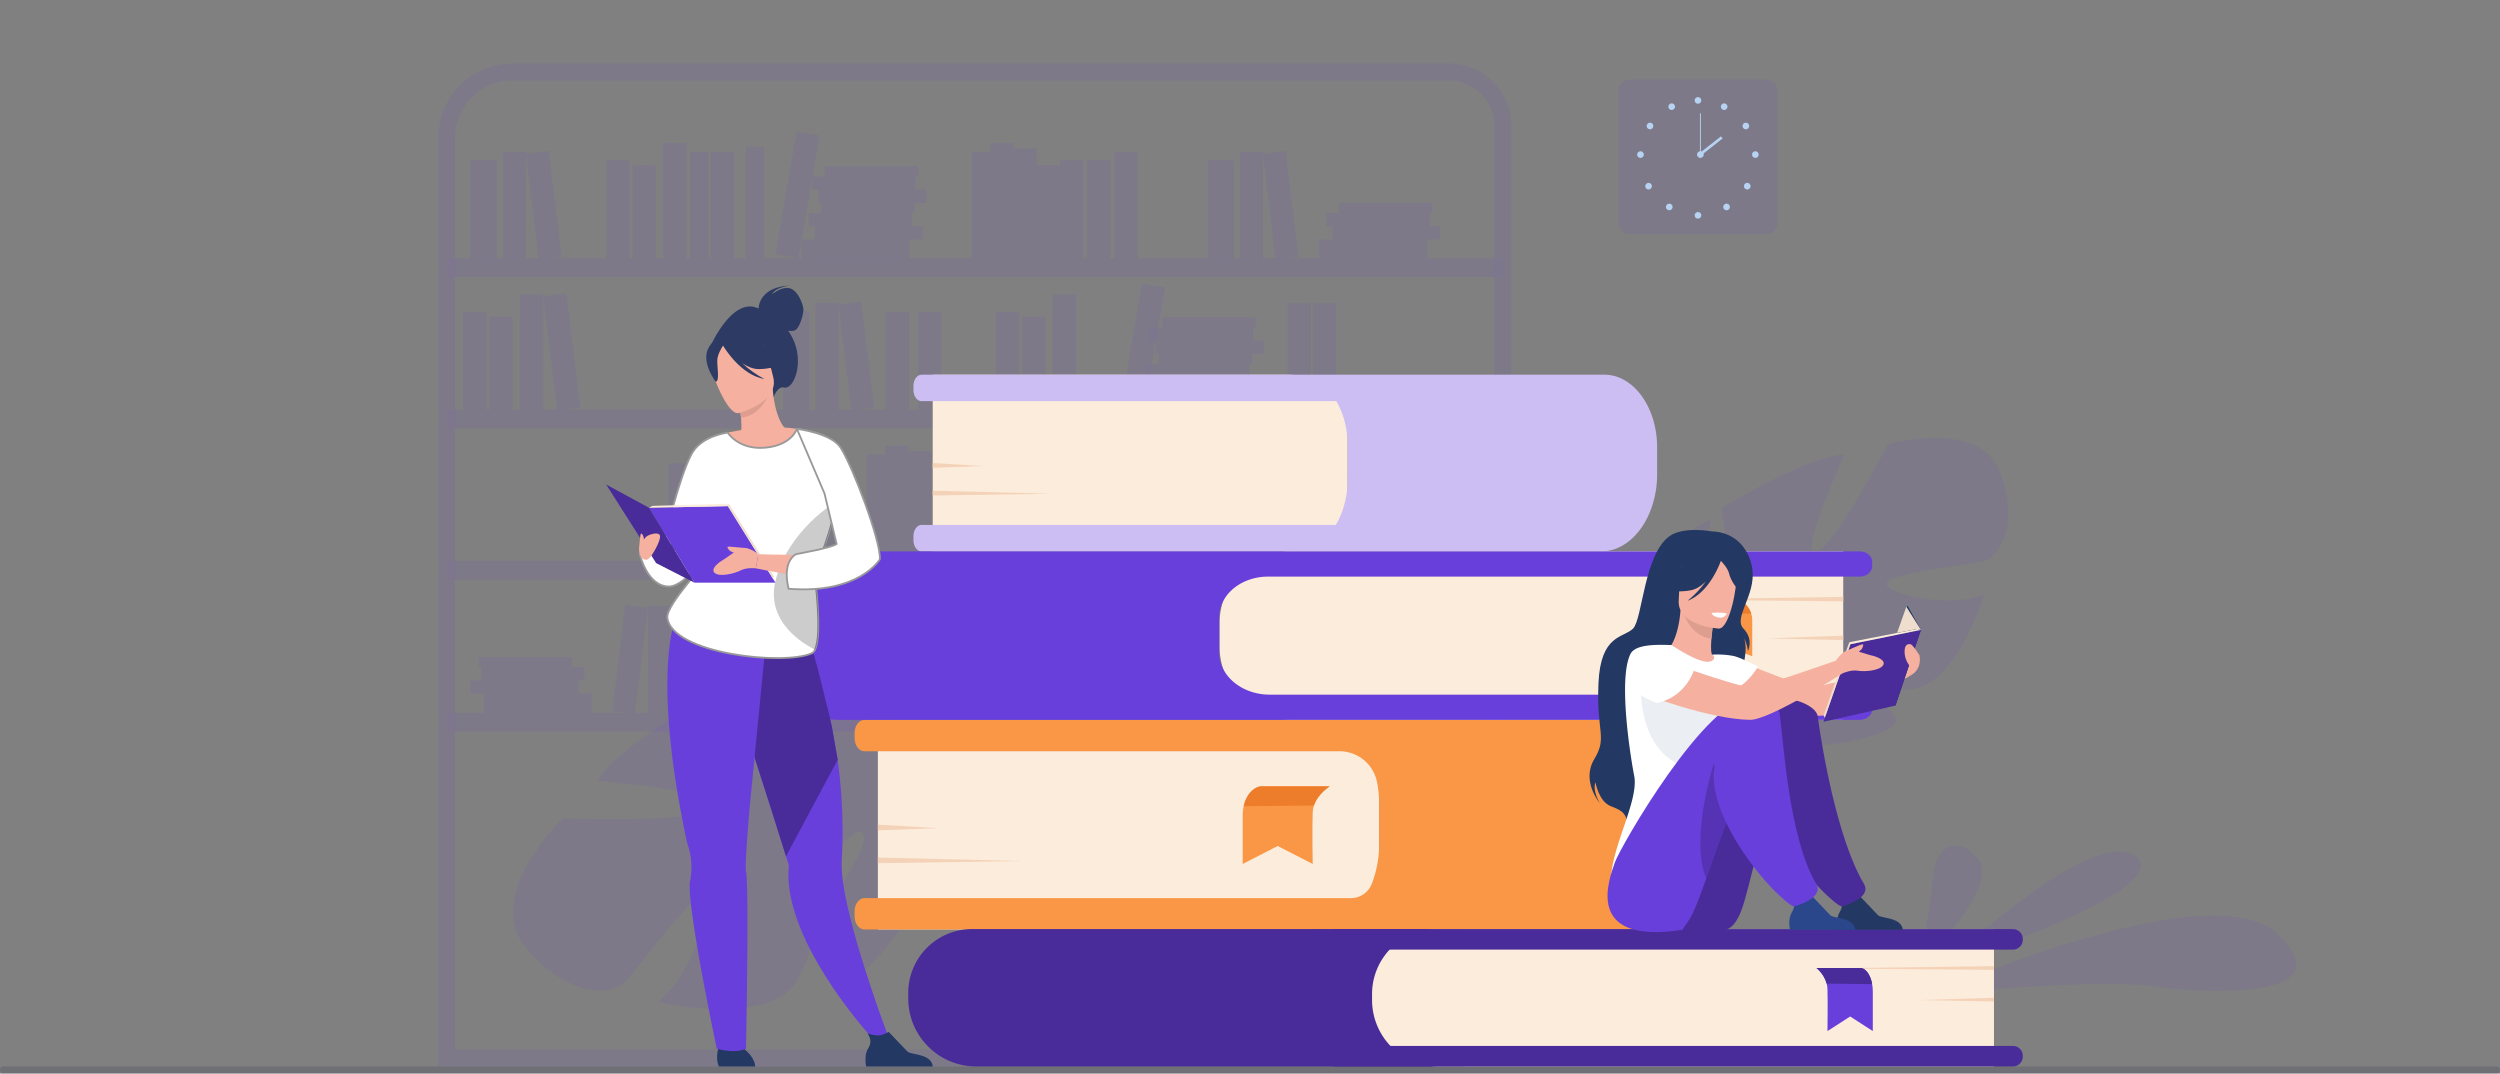 <svg xmlns="http://www.w3.org/2000/svg" width="673" height="289" fill="none" xmlns:v="https://vecta.io/nano"><rect width="100%" height="100%" fill="#808080" stroke="none"/><style><![CDATA[.B{opacity:.5}.C{fill:#683fdb}.D{fill:#f5b09f}.E{fill:#492c99}.F{fill:#fff}.G{fill:#fcecdb}.H{fill:#233862}.I{fill:#f4d2b8}.J{fill:#f99746}.K{fill:#efdece}.L{stroke-width:.5}]]></style><g clip-path="url(#A)"><g opacity=".2" class="C"><path d="M406.821 287.091H117.963V37.118a20.06 20.06 0 0 1 5.862-14.146c3.747-3.752 8.827-5.864 14.126-5.871h252.094c4.448.006 8.712 1.778 11.857 4.928s4.914 7.421 4.919 11.875v253.187zm-284.315-4.55h279.772V33.904c-.004-3.248-1.294-6.362-3.587-8.658a12.24 12.24 0 0 0-8.646-3.592H137.951a15.45 15.45 0 0 0-10.916 4.534c-2.895 2.899-4.524 6.83-4.529 10.931v245.423z" class="B"/><path d="M404.549 69.512H120.234v5.06h284.315v-5.06zm0 40.744H120.234v5.06h284.315v-5.06zm0 40.745H120.234v5.06h284.315v-5.06zm0 40.894H120.234v5.06h284.315v-5.06z" class="B"/><path d="M182.248 191.892h7.101v-26.459h-7.101v26.459zm-7.808.003h6.151v-28.758h-6.151v28.758zm-9.619-.466l6.106.748 3.485-28.545-6.106-.748-3.485 28.545zm215.807.463h7.099v-26.459h-7.099v26.459zm-7.809.003h6.152v-28.758h-6.152v28.758zm-9.623-.45l6.106.747 3.485-28.544-6.106-.748-3.485 28.545zm-232.958.45h29.03v-5.175h-29.03v5.175z" class="B"/><path d="M126.688 186.718h29.03v-3.559h-29.03v3.559z" class="B"/><path d="M129.542 183.161h27.833v-3.559h-27.833v3.559z" class="B"/><path d="M128.867 179.602h25.136v-2.718h-25.136v2.718zm140.715 12.293h29.03v-5.175h-29.03v5.175z" class="B"/><path d="M266.033 186.718h29.03v-3.559h-29.03v3.559z" class="B"/><path d="M268.887 183.161h27.833v-3.559h-27.833v3.559z" class="B"/><path d="M268.212 179.602h25.136v-2.718h-25.136v2.718z" class="B"/><path d="M265.077 176.887h29.029v-3.56h-29.029v3.56z" class="B"/><path d="M267.932 173.325h27.834v-3.559h-27.834v3.559z" class="B"/><path d="M267.258 169.768h25.136v-2.717h-25.136v2.717zm-19.437 22.012h4.948v-28.643h-4.948v28.643zm60.855 0h4.948v-29.955h-4.948v29.955zm14.991 0h4.948v-28.643h-4.948v28.643z" class="B"/><path d="M241.567 191.78h6.254v-31.006h-6.254v31.006zm88.077 0h6.253v-31.006h-6.253v31.006z" class="B"/><path d="M235.314 191.78h6.253v-29.528h-6.253v29.528zm64.213-.016l6.161-1.077-5.753-33.008-6.16 1.076 5.752 33.009z" class="B"/><path d="M229.057 191.778h6.254v-25h-6.254v25zm108.772 0h6.254v-25h-6.254v25z" class="B"/><path d="M222.804 191.778h6.254v-26.345h-6.254v26.345zm-7.255 0h6.254v-26.345h-6.254v26.345zm129.404 0h6.254v-26.345h-6.254v26.345zm-136.826.002h6.254v-28.643h-6.254v28.643zm108.649 0h6.253v-28.643h-6.253v28.643zm15.39-148.613h-7.101v26.459h7.101V43.167zm7.807-2.298h-6.152v28.757h6.152V40.869z" class="B"/><path d="M346.071 40.635l-6.106.748 3.484 28.545 6.106-.748-3.484-28.545zm-128.16 43.167h-7.1v26.459h7.1V83.802zm7.807-2.301h-6.152v28.758h6.152V81.501zm6.118-.29l-6.106.749 3.49 28.544 6.106-.749-3.49-28.544zm-98.047-38.044h-7.101v26.459h7.101V43.167zm7.807-2.298h-6.152v28.757h6.152V40.869z" class="B"/><path d="M147.691 40.619l-6.106.748 3.485 28.545 6.105-.748-3.484-28.545zm236.484 23.832h-29.03v5.174h29.03v-5.174z" class="B"/><path d="M387.724 60.895h-29.03v3.559h29.03v-3.559z" class="B"/><path d="M384.873 57.336H357.04v3.559h27.833v-3.559z" class="B"/><path d="M385.546 54.618H360.41v2.718h25.136v-2.718zM244.83 64.451H215.8v5.174h29.03v-5.174z" class="B"/><path d="M248.379 60.895H219.35v3.559h29.029v-3.559z" class="B"/><path d="M245.528 57.336h-27.833v3.559h27.833v-3.559z" class="B"/><path d="M246.201 54.618h-25.136v2.718h25.136v-2.718z" class="B"/><path d="M249.336 51.059h-29.03v3.559h29.03v-3.559z" class="B"/><path d="M246.483 47.502h-27.834v3.559h27.834v-3.559z" class="B"/><path d="M247.158 44.784h-25.137v2.718h25.137v-2.718zm19.436-3.915h-4.948v28.643h4.948V40.869zm-60.855-1.313h-4.948v29.955h4.948V39.556zm-14.991 1.313H185.8v28.643h4.948V40.869z" class="B"/><path d="M272.848 38.508h-6.254v31.006h6.254V38.508zm-88.079 0h-6.254v31.006h6.254V38.508z" class="B"/><path d="M279.101 39.985h-6.253v29.529h6.253V39.985zm-58.445-3.491l-6.161-1.077-5.752 33.009 6.16 1.077 5.753-33.008zm115.041 68.588h-29.03v5.174h29.03v-5.174z" class="B"/><path d="M339.247 101.523h-29.03v3.559h29.03v-3.559z" class="B"/><path d="M336.393 97.966H308.56v3.559h27.833v-3.559z" class="B"/><path d="M337.068 95.248h-25.136v2.718h25.136v-2.718z" class="B"/><path d="M340.203 91.689h-29.03v3.559h29.03v-3.559z" class="B"/><path d="M337.35 88.13h-27.834v3.559h27.834V88.13z" class="B"/><path d="M338.022 85.412h-25.136v2.718h25.136v-2.718zm-24.386-7.998l-6.191-1.065-5.688 33.173 6.191 1.064 5.688-33.172zm-28.281-32.902h-6.253v25h6.253v-25zm-108.769 0h-6.254v25h6.254v-25z" class="B"/><path d="M291.611 43.167h-6.254v26.345h6.254V43.167zm7.253 0h-6.254v26.345h6.254V43.167zm-129.402 0h-6.254v26.345h6.254V43.167zm120.169 36.085h-6.254v31.007h6.254V79.252zm-8.183 6.004h-6.254v25h6.254v-25zm-7.125-1.345h-6.254v26.345h6.254V83.911zm-20.902 0h-6.254v26.345h6.254V83.911zm-8.728 0h-6.254v26.345h6.254V83.911zm-98.469-4.659h-6.253v31.007h6.253V79.252zm6.229-.277l-6.207.761 3.762 30.777 6.208-.761-3.763-30.777zm-14.412 6.281h-6.253v25h6.253v-25zm-7.124-1.345h-6.253v26.345h6.253V83.911zm175.371-43.042h-6.254v28.643h6.254V40.869zm-67.97 81.489h-4.948v28.643h4.948v-28.643z" class="B"/><path d="M244.572 119.994h-6.254v31.007h6.254v-31.007z" class="B"/><path d="M250.828 121.472h-6.254v29.529h6.254v-29.529z" class="B"/><path d="M257.082 126.001h-6.254v25h6.254v-25z" class="B"/><path d="M263.336 124.656h-6.254v26.345h6.254v-26.345zm7.254 0h-6.254v26.345h6.254v-26.345zm7.424-2.298h-6.253v28.643h6.253v-28.643zm74.855-40.745h-6.254v28.643h6.254V81.613zm6.812 0h-6.253v28.643h6.253V81.613zM197.637 40.869h-6.254v28.643h6.254V40.869zm170.115 105.083h-29.029v5.175h29.029v-5.175z" class="B"/><path d="M371.302 142.396h-29.03v3.559h29.03v-3.559z" class="B"/><path d="M368.449 138.836h-27.834v3.56h27.834v-3.56z" class="B"/><path d="M369.123 136.119h-25.136v2.717h25.136v-2.717z" class="B"/><path d="M372.258 132.56h-29.029v3.559h29.029v-3.559z" class="B"/><path d="M369.405 129.003h-27.833v3.559h27.833v-3.559z" class="B"/><path d="M370.078 126.285h-25.136v2.718h25.136v-2.718zm-41.417-5.228h-4.948v29.955h4.948v-29.955zm-14.993 1.312h-4.948v28.643h4.948v-28.643zm-5.979-2.361h-6.253v31.007h6.253v-31.007zm35.891-2.014l-6.161-1.077-5.753 33.009 6.161 1.077 5.753-33.009zm-44.074 8.021h-6.254v25h6.254v-25zm-7.122-1.347h-6.254v26.344h6.254v-26.344zm-65.803-4.66h-6.254v31.007h6.254v-31.007zm-8.183 6.007h-6.254v25h6.254v-25zm-7.124-1.347h-6.254v26.344h6.254v-26.344zm-9.745-4.66h-6.254v31.007h6.254v-31.007zm-8.183 6.007h-6.254v25h6.254v-25zm-7.124-1.347h-6.254v26.344h6.254v-26.344zm134.338-2.299h-6.254v28.643h6.254v-28.643z" class="B"/></g><path opacity=".1" d="M475.451 21.428h-36.712a3.07 3.07 0 0 0-3.066 3.07v35.486a3.07 3.07 0 0 0 3.066 3.07h36.712a3.07 3.07 0 0 0 3.065-3.07V24.497a3.07 3.07 0 0 0-3.065-3.07z" class="C"/><g fill="#b7d3f3"><path d="M456.208 27.031a.89.89 0 0 1 1.06-.87c.172.034.33.119.454.243s.208.282.242.455a.89.89 0 0 1-.377.912.88.88 0 0 1-.492.15.89.89 0 0 1-.887-.888zm7.162 1.256a.89.89 0 0 1 .37-.359.87.87 0 0 1 .506-.092c.174.021.339.091.472.205s.231.264.279.433a.88.88 0 0 1-.301.939.89.89 0 0 1-.479.19.88.88 0 0 1-.503-.109.86.86 0 0 1-.264-.224.88.88 0 0 1-.159-.308c-.032-.112-.041-.23-.028-.345s.05-.228.107-.33zm6.135 4.881c.147-.095.319-.144.495-.141a.89.89 0 0 1 .49.158c.144.1.255.241.319.404s.079.342.042.514a.89.89 0 0 1-.708.686.88.88 0 0 1-.511-.059.89.89 0 0 1-.393-.333c-.063-.098-.106-.208-.127-.322a.88.88 0 0 1 .006-.347.87.87 0 0 1 .138-.318.88.88 0 0 1 .249-.241zm3.037 7.554a.89.89 0 0 1 .495.149c.146.098.26.236.328.399a.89.89 0 0 1 .052.515c-.034.173-.119.332-.243.457a.89.89 0 0 1-1.519-.629c0-.236.094-.462.26-.629a.89.89 0 0 1 .627-.262zm-1.55 8.768c.124.124.208.282.242.455a.89.89 0 0 1-.05.513c-.067.162-.181.301-.327.398a.89.89 0 0 1-.492.15c-.175 0-.347-.052-.493-.15s-.259-.236-.326-.398a.89.89 0 0 1-.051-.513c.034-.172.119-.33.243-.455.082-.083.18-.148.287-.193a.89.89 0 0 1 .34-.068c.116 0 .232.023.339.068a.88.88 0 0 1 .288.193zm-6.2 7.114a.89.89 0 0 0 .886-.888.89.89 0 0 0-.886-.888.89.89 0 0 0-.887.888.89.89 0 0 0 .887.888zm-8.584 1.366c0-.175.053-.347.151-.493s.236-.259.398-.326a.88.88 0 0 1 .512-.049.89.89 0 0 1 .454.243c.123.124.208.283.242.455a.89.89 0 0 1-.051.513c-.067.162-.181.301-.327.398a.89.89 0 0 1-1.119-.113.89.89 0 0 1-.26-.629zm-5.416-29.683a.89.89 0 0 0-.37-.359.87.87 0 0 0-.506-.092c-.174.021-.339.091-.472.205a.9.9 0 0 0-.28.433.89.89 0 0 0 .009.515.88.88 0 0 0 .293.424.89.89 0 0 0 .479.19.88.88 0 0 0 .503-.109.86.86 0 0 0 .264-.224.88.88 0 0 0 .159-.308c.032-.112.041-.23.028-.345s-.05-.228-.107-.33zm-6.135 4.881c-.147-.095-.319-.144-.495-.141a.88.88 0 0 0-.489.158.89.89 0 0 0-.32.404c-.064.163-.079.342-.042.514a.89.89 0 0 0 .708.686c.172.031.35.011.511-.059a.89.89 0 0 0 .393-.333c.063-.098.106-.208.127-.322a.88.88 0 0 0-.143-.665c-.067-.096-.151-.178-.25-.241zm-3.037 7.554a.89.89 0 0 0-.495.149c-.146.098-.26.236-.328.399a.89.89 0 0 0-.052.515c.034.173.119.332.243.457a.89.89 0 0 0 1.369-.134.9.9 0 0 0 .15-.495c0-.236-.094-.462-.26-.629a.89.89 0 0 0-.627-.262zm1.55 8.768c-.124.124-.208.283-.242.455s-.016.351.052.513.18.3.326.398a.88.88 0 0 0 .492.149.89.89 0 0 0 .87-1.06c-.034-.172-.118-.33-.241-.455a.9.9 0 0 0-.288-.194.89.89 0 0 0-.341-.068c-.116 0-.232.023-.34.068a.88.88 0 0 0-.288.194zm6.2 7.114a.89.89 0 0 0 .887-.888.89.89 0 0 0-.887-.888.89.89 0 0 0-.887.888.89.89 0 0 0 .887.888zm7.485-14.992a.9.9 0 0 1 .149-.495.89.89 0 0 1 1.368-.138.89.89 0 0 1-.133 1.371.89.89 0 0 1-.494.15c-.236 0-.462-.093-.628-.26a.89.89 0 0 1-.262-.628z"/><path d="M457.866 30.508h-.242v11.104h.242V30.508z"/><path d="M463.29 36.699l-5.879 4.621.448.572 5.879-4.621-.448-.572z"/></g><g class="C"><path opacity=".1" d="M522.979 260.224s40.598-38.67 51.99-29.68-51.99 29.68-51.99 29.68zm-2.935 7.445s75.534-33.864 93.407-15.959-20.728 15.695-35.021 13.693-58.386 2.266-58.386 2.266zm-3.172-8.289l.84-4.692c.945-5.437 2.381-14.234 2.633-18.816.381-6.932 5.946-11.855 12.058-4.797s-13.18 26.403-13.18 26.403l-2.351 1.902zm21.431-132.4c-5.528-14.484-30.149-7.298-30.149-7.298s-14.416 27.778-19.318 28.902 7.681-26.161 7.681-26.161c-9.696.04-32.982 14.297-32.982 14.297s4.608 30.247-.41 30.126-2.716-26.989-2.716-26.989c-9.012 3.73-16.592 15.463-16.592 15.463-9.063 18.777 15.479 29.461 15.479 29.461s1.374 10.517-3.914 23.271c0 0-1.245 2.382-2.356 6.33l2.535-.256a25.12 25.12 0 0 1 .489-2.04v-.028l.57-1.703c.621-1.597 1.031-2.772 1.282-3.613 1.841-5 4.557-11.542 6.654-13.069-.266-.339-.488-.712-.658-1.109l.658 1.109c5.274 8.869 27.115 8.232 38.945 4.531s6.221-6.582-.84-11.465-20.547-2.047-24.792-3.811 1.422-4.531 9.543-4.722 12.956 7.458 26.09 7.393S534.114 160 534.114 160c-8.703 3.699-25.309.361-26.242-2.678s22.953-5.128 26.577-6.442 9.379-9.414 3.854-23.9zm-396.845 127.9c-11.374-13.929 10.054-34.61 10.054-34.61s36.245 1.491 40.195-2.797-30.738-7.335-30.738-7.335c5.632-9.755 33.4-25.007 33.4-25.007s27.75 22.096 30.525 16.965-25.567-18.308-25.567-18.308c8.949-6.934 25.117-7.81 25.117-7.81 24.108 1.696 20.689 32.607 20.689 32.607s9.775 7.459 25.655 9.477c0 0 3.112.122 7.722 1.278l-1.72 2.407a29.44 29.44 0 0 0-2.327-.683h-.014-.033l-2.043-.41c-1.962-.293-3.38-.559-4.369-.792-6.086-1.028-14.232-2.065-16.976-.832a5.71 5.71 0 0 0-.735-1.303l.735 1.303c5.872 10.435-7.368 32.088-17.921 41.882s-10.208 2.475-11.041-7.459 9.796-21.895 10.473-27.193-5.374-1.182-10.241 6.892.033 17.369-7.617 30.571-37.593 5.994-37.593 5.994c8.74-6.64 14.966-25.31 12.447-28.004s-18.405 20.178-21.81 23.075-14.893 4.018-26.267-9.908z"/></g><path d="M236.321 193.787h115.584a19.34 19.34 0 0 1 7.412 1.477c2.349.974 4.484 2.403 6.283 4.204s3.224 3.939 4.198 6.292 1.474 4.875 1.474 7.422v17.189a19.85 19.85 0 0 1-5.801 14.026c-3.715 3.72-8.753 5.809-14.006 5.809H236.321v-56.419z" class="G"/><path d="M471.905 217v8.495a31.46 31.46 0 0 1-2.475 12.433c-3.16 7.346-9.042 12.285-15.772 12.285H232.707c-1.462 0-2.646-1.606-2.646-3.582v-1.27c0-1.979 1.184-3.585 2.646-3.585h130.91c1.215.008 2.405-.351 3.414-1.03a6.07 6.07 0 0 0 2.242-2.776l.014-.042a29.65 29.65 0 0 0 1.975-10.785v-10.791a29.97 29.97 0 0 0-.546-5.741c0-.031 0-.063-.017-.093-.476-2.344-1.749-4.45-3.601-5.96a10.32 10.32 0 0 0-6.558-2.324H232.707c-1.462 0-2.646-1.606-2.646-3.587v-1.268c0-1.981 1.184-3.585 2.646-3.585H454.77c7.825 0 14.43 7.107 16.474 16.817a30.96 30.96 0 0 1 .661 6.389z" class="J"/><g class="I"><path d="M236.321 221.997l16.36.948-16.36.571v-1.519zm0 8.852l38.922.949-38.922.571v-1.52z"/></g><path d="M251.086 100.875h95.526c4.29 0 8.405 1.707 11.438 4.744a16.21 16.21 0 0 1 4.738 11.455v14.779a16.58 16.58 0 0 1-4.846 11.715 16.53 16.53 0 0 1-11.697 4.853h-95.159v-47.549.003z" class="G"/><path d="M446.098 120.437v7.165c.024 3.598-.673 7.165-2.048 10.489-2.619 6.19-7.485 10.353-13.057 10.353h-182.9c-1.21 0-2.19-1.354-2.19-3.03v-1.07c0-1.666.98-3.03 2.19-3.03h111.502a21.17 21.17 0 0 0 1.564-3.242c1.094-2.905 1.647-5.986 1.629-9.09v-9.09c.002-1.624-.149-3.244-.452-4.839-.456-2.483-1.33-4.871-2.583-7.062h-111.66c-1.21 0-2.19-1.352-2.19-3.03v-1.063c0-1.671.98-3.03 2.19-3.03h183.821c6.478 0 11.94 5.99 13.637 14.173a26.58 26.58 0 0 1 .547 5.396z" fill="#ccbef2"/><g class="I"><path d="M251.086 124.649l13.541.799-13.541.483v-1.282zm0 7.461l32.218.799-32.218.48v-1.279z"/></g><path d="M394.094 287.091H262.788a18.28 18.28 0 0 1-12.935-5.366 18.33 18.33 0 0 1-5.358-12.954v-1.459a17.22 17.22 0 0 1 5.031-12.165 17.17 17.17 0 0 1 12.148-5.039h132.43v36.983h-.01z" class="E"/><path d="M536.776 287.091H387.221a17.84 17.84 0 0 1-6.835-1.362 17.86 17.86 0 0 1-5.796-3.877 17.92 17.92 0 0 1-3.872-5.804c-.898-2.17-1.36-4.497-1.36-6.846v-1.603c0-4.637 1.84-9.083 5.113-12.361a17.44 17.44 0 0 1 12.343-5.12h149.962v36.973z" class="G"/><g class="E"><path d="M359.432 287.091H541.89c1.465 0 2.653-1.19 2.653-2.657v-.217c0-1.467-1.188-2.657-2.653-2.657H359.432c-1.465 0-2.653 1.19-2.653 2.657v.217c0 1.467 1.188 2.657 2.653 2.657zm0-31.452H541.89c1.465 0 2.653-1.189 2.653-2.657v-.216c0-1.468-1.188-2.658-2.653-2.658H359.432c-1.465 0-2.653 1.19-2.653 2.658v.216c0 1.468 1.188 2.657 2.653 2.657z"/></g><g class="I"><path d="M536.776 268.599l-20.297.622 20.297.375v-.997zm.001-8.51l-48.29.62 48.29.375v-.995z"/></g><path d="M488.985 260.585s2.069 1.59 2.754 4.196c.126.476.198.966.214 1.459.114 3.47 0 11.325 0 11.325l6.109-3.927 6.096 3.927V266.92c0-2.013-.524-3.962-1.494-5.253-.466-.62-1.043-1.089-1.688-1.089l-11.991.007z" class="C"/><path d="M488.985 260.585s2.069 1.59 2.754 4.196l12.244.154s-.482-3.73-3.007-4.357l-11.991.007z" class="E"/><path d="M496.198 193.785H348.116a19.8 19.8 0 0 1-14.009-5.811c-3.715-3.721-5.802-8.767-5.802-14.029v-6.125a19.41 19.41 0 0 1 5.674-13.717 19.35 19.35 0 0 1 13.697-5.682h148.522v45.364z" class="G"/><path d="M328.221 166.023v9.766c.013 1.47.365 2.917 1.029 4.228 1.164 2.331 3.226 4.254 5.818 5.494a15.78 15.78 0 0 0 6.75 1.489h158.783c1.862 0 3.368 1.261 3.368 2.818v1.151c0 1.555-1.508 2.818-3.368 2.818H226.315c-7.873 0-14.825-3.263-19.029-8.276-2.648-3.154-4.203-6.993-4.203-11.149v-7.691a15.74 15.74 0 0 1 2.167-7.925c3.526-6.1 10.999-10.307 19.646-10.307h275.719c1.862 0 3.368 1.259 3.368 2.816v1.151c0 1.555-1.508 2.818-3.368 2.818h-159.27c-3.805 0-7.249 1.354-9.656 3.522-1.023.911-1.866 2.006-2.486 3.228-.63 1.258-.966 2.642-.982 4.049z" class="C"/><g class="I"><path d="M496.196 171.104l-20.354.762 20.354.459v-1.221zm0-10.44l-48.427.762 48.427.46v-1.222z"/></g><path d="M448.27 161.275s3.195 1.438 4.254 3.804a3.71 3.71 0 0 1 .331 1.321c.176 3.142 0 10.256 0 10.256l9.435-3.557 9.412 3.557v-9.64c.004-.917-.201-1.822-.601-2.646s-.983-1.546-1.705-2.109a4.29 4.29 0 0 0-2.607-.986H448.27z" class="J"/><path d="M448.27 161.275s3.195 1.438 4.254 3.804l18.908.14s-.742-3.385-4.643-3.944H448.27z" fill="#ed7d2b"/><path opacity=".2" d="M673 287.905v.279c.006.209-.071.413-.214.565a.79.79 0 0 1-.549.251H.764a.79.79 0 0 1-.54-.251c-.141-.15-.218-.349-.214-.555v-.28a.8.8 0 0 1 .215-.564c.143-.152.34-.242.548-.25h671.464c.207.008.402.097.545.247s.221.35.218.558z" fill="#2e3552"/><path d="M463.863 176.082s20.579 8.979 24.312 8.816 26.765-7.021 26.765-7.021l-.586 3.963s-17.763 10.232-23.973 10.812c-6.114.571-27.019-5.496-29.036-6.776s-3.359-8.505 2.518-9.794z" class="D"/><path d="M460.761 143.046s-7.592-1.445-11.372 1.321c-6.85 5.009-7.215 22.276-9.775 24.849s-8.754 1.473-9.31 14.784 2.465 14.423-1.126 20.364 1.519 11.887 1.519 11.887-2.094-3.279-1.196-5.647c0 0 .871 5.225 4.189 6.449s3.806 2.123 4.334 3.918c0 0 28.276-14.509 28.306-24.799s5.565-20.488 2.849-24.94c0 0 1.21 1.909 1.357 4.03 0 0 1.629-3.128-1.194-6.039s3.314-8.941 2.404-15.922c-.633-4.796-3.989-10.048-10.985-10.255z" class="H"/><path d="M466.353 185.872c-1.808 1.256-4.073 2.291-6.919 2.948-10.662 2.469-14.749-6.559-16.292-12.754a9.21 9.21 0 0 1 3.615-1.112c.77-.091 1.58-.151 2.253-.184 1.196-.918 2.981-4.678 3.374-10.514l.503.135 8.402 2.303s-.384 2.676-.573 5.205c-.146 1.979-.167 3.869.205 4.333l1.05.233c1.758 2.988 3.225 6.138 4.382 9.407z" class="D"/><path d="M461.303 166.703l-.575 5.205c-4.76-.466-6.982-5.018-7.83-7.507l8.405 2.302z" fill="#dd9e8f"/><path d="M462.718 169.216s-11.299-.625-10.804-7.668-.626-11.864 6.61-11.764 8.446 2.888 8.844 5.277-1.696 14.134-4.65 14.155z" class="D"/><path d="M467.322 151.122c-1.595-2.242-2.947-1.865-3.724-1.289-5.926-3.841-10.262.897-10.262.897a13.49 13.49 0 0 1-4.962 7.631s1.967 1.42 6.796.539c1.476-.268 2.844-1.207 4.034-2.378a26.4 26.4 0 0 1-4.93 5.217c5.854-2.214 8.693-9.943 8.979-10.761.645.668 1.906 2.114 2.228 3.463.435 1.832 2.306 4.699 3.391 4.65-.007 0 .837-4.603-1.55-7.969z" class="H"/><path d="M439.93 208.891c-1.019-5.226-4.347-26.105-1.019-32.818 1.194-2.412 5.883-2.631 11.029-2.419 1.602 1.035 7.702 4.948 10.208 4.459l.14-.033c1.18-.296 1.629-1.126.64-1.841a22.39 22.39 0 0 1 5.714.349c1.787.338 6.607 2.837 6.607 2.837s-2.427 4.391-6.007 5.908c.61 5.452-.295 7.86-5.946 20.455-4.774 10.647.645 20.232.645 20.232s-28.102 22.627-28.258 11.106c-.116-8.673 7.553-21.558 6.247-28.235z" class="F"/><path d="M463.335 250.624c.755-.086 1.482-.335 2.132-.731s1.204-.928 1.627-1.561l.433-.655c3.2-4.85 4.443-19.699 11.637-35.521 1.752-3.853 8.041-4.545 9.756-8.899 0 0 4.222-14.113-8.078-14.53s-32.949 39.269-33.282 43.43c-.308 4.032-8.135 21.168 15.775 18.467z" class="E"/><path d="M512.231 250.3h-17.509s-.656-2.797.494-4.702c1.019-1.682.628-2.643-.126-4.037.929.404 1.937.595 2.949.558.873-.052 1.797-.448 2.604-.919l4.99 5.249c1.143.825 6.247.532 6.598 3.851z" class="H"/><path d="M441.776 181.546s-2.279 20.765 12.503 25.117 18.975-19.113 7.043-20.794-19.546-4.323-19.546-4.323z" fill="#ebeef2"/><path d="M489.323 192.808c1.056 7.925 5.174 32.902 12.435 45.092 2.344 3.929-5.9 6.134-5.944 6.123-1.106-.292-2.947-2.056-3.794-2.823-5.898-5.321-17.867-20.392-17.867-32.472 0-5.893-.105-17.143 4.173-20.003 2.634-1.762 10.58.939 10.997 4.083z" class="E"/><path d="M452.892 250.3l1.78-2.623c1.348-2.041 2.837-6.06 4.655-11.215 1.899-5.41 4.152-12.065 6.968-18.989.869-2.138 1.793-4.301 2.775-6.461 1.752-3.851 6.572-3.319 8.288-7.673 0 0 6.691-15.094-5.612-15.512s-35.679 40.379-37.022 44.33c-1.48 4.326-8.656 22.287 18.168 18.143z" class="C"/><path d="M499.377 250.3h-17.509s-.656-2.797.494-4.702c1.019-1.682.628-2.643-.126-4.037a6.77 6.77 0 0 0 2.951.558c.871-.052 1.795-.448 2.602-.919l4.99 5.249c1.145.825 6.247.532 6.598 3.851z" fill="#2b478b"/><path opacity=".6" d="M459.317 236.462c1.9-5.41 4.153-12.065 6.969-18.989-.736-5.247-2.328-9.836-4.99-11.685.007 0-6.47 20.076-1.979 30.674z" class="E"/><path d="M479.103 192.247c1.054 7.924 2.539 33.463 9.803 45.653 2.342 3.93-5.9 6.134-5.946 6.123-1.104-.292-2.947-2.056-3.794-2.823-5.898-5.321-17.868-20.392-17.868-32.472 0-5.893 6.903-16.67 11.172-19.53 2.644-1.762 6.214-.096 6.633 3.049z" class="C"/><path d="M464.836 165.165s-1.071-.424-4.075-.179c0 0 .158 1.165 2.376 1.291 1.257.065 1.699-1.112 1.699-1.112z" class="F"/><path d="M517.112 169.573l-3.631-6.559-7.853 21.946 4.634 4.981 6.85-20.368z" fill="#163560"/><path d="M498.158 173.414l-7.302 20.886 19.406-4.359 6.85-20.368-18.954 3.841z" class="E"/><path d="M491.243 193.246l-.34-.594 6.908-19.765.346.527-6.914 19.832z" class="K"/><path d="M497.811 172.887l18.398-3.585.903.271-18.955 3.841-.346-.527z" class="G"/><path d="M517.112 169.573l-3.924-6.24-2.504 7.044 5.525-1.075.903.271z" class="K"/><path d="M503.76 176.439c-.631-.121-1.986-.632-3.357-1.009.41-.319.866-.699.992-1.112.233-.774.407-1.021-.407-.776s-3.668 1.555-3.668 1.555c-1.63.466-3.114 2.766-3.114 2.766s-20.063 7.062-22.479 7.184c-3.723.188-28.587-8.979-28.587-8.979-5.865 1.299-4.548 8.515-2.53 9.79s19.902 7.794 30.489 7.924c5.367.063 24.903-12.507 24.903-12.507s2.281-1.044 4.076-.717 5.951 0 6.847-1.471-2.099-2.443-3.165-2.648z" class="D"/><path d="M455.95 180.595s-2.223 7.046-9.857 8.649c0 0-12.607-3.89-6.33-12.49.004 0 6.212-4.618 16.187 3.841z" class="F"/><path d="M516.786 176.971c.007-.193-.016-.386-.067-.572 0 0-1.797-2.85-2.386-2.967-1.794-.354-1.794 2.012-1.413 3.539a6.16 6.16 0 0 0 1.485 2.633l-.07 2.229c3.026-1.667 2.451-4.862 2.451-4.862z" class="D"/><path d="M357.966 211.681s-3.196 1.955-4.255 5.167c-.194.581-.306 1.185-.333 1.797-.174 4.27 0 13.931 0 13.931l-9.435-4.832-9.41 4.832v-13.094c0-2.476.808-4.895 2.307-6.461.726-.765 1.608-1.34 2.606-1.34h18.52z" class="J"/><path d="M357.966 211.681s-3.196 1.955-4.255 5.167l-18.91.191s.742-4.599 4.655-5.361l18.51.003z" fill="#ed7d2b"/><path d="M172.222 149.178s2.004 8.71 7.845 8.71c5.009 0 11.87-11.337 11.87-11.337l-19.715 2.627z" stroke="#999" class="F L"/><path d="M238.965 278.588l-3.352 1.781s-18.126-19.248-22.483-37.717c-.777-3.298-1.091-6.549-.758-9.635l-.726-2.317-.061-.196-.712-2.277-3.447-10.955-13.455-41.954 22.162-8.03s2.516 5.748 6.133 21.371l1.629 6.76 1.603 9.113c.861 6.199 1.304 12.449 1.327 18.707.014 2.797-.064 5.692-.233 8.685-.121 2.193.205 5.127.815 8.442 2.811 15.183 11.558 38.222 11.558 38.222z" class="C"/><path d="M251.098 287.091h-17.921s-.659-2.86.505-4.808c1.04-1.725.642-2.706-.128-4.131a6.97 6.97 0 0 0 3.026.569c.893-.051 1.836-.466 2.664-.932l5.104 5.361c1.169.848 6.389.545 6.75 3.941z" class="H"/><path d="M225.505 204.518l-13.92 25.988-.712-2.277-3.447-10.954-13.455-41.955 22.162-8.029s2.516 5.747 6.133 21.371a111.48 111.48 0 0 1 1.629 6.759l1.61 9.097z" class="E"/><path d="M193.61 281.474s-1.24 3.049-.072 5.617h9.745s.203-2.317-3.333-5.004c-2.679-2.035-6.34-.613-6.34-.613z" class="H"/><path d="M204.217 83.084c0-.485.256-5.724 8.201-6.188 0 0-3.898.562-4.533 2.298 0 0 2.611-2.191 4.796-1.559s3.552 4.407 3.594 5.659-1.064 5.314-2.432 5.689a4.17 4.17 0 0 1-1.667.044 18.58 18.58 0 0 1 1.113 1.883c3.333 6.447.465 14.043-2.246 13.404-1.734-.41-2.793 2.599-2.793 2.599l-16.678-14.362s5.849-12.885 12.645-9.468z" fill="#2c3a64"/><path d="M193.734 126.735c1.848 1.284 4.166 2.331 7.078 3.016 10.911 2.524 15.091-6.71 16.662-13.052-1.14-.632-2.399-1.02-3.696-1.138a36.66 36.66 0 0 0-2.307-.189c-1.224-.932-3.049-4.785-3.454-10.756l-.512.137-8.611 2.357a91.13 91.13 0 0 0 .586 5.326c.149 2.023.173 3.962-.209 4.428l-1.073.233c-1.794 3.062-3.289 6.289-4.464 9.638z" class="D"/><path d="M198.905 107.114l.587 5.324c4.871-.487 7.133-5.128 8.013-7.692l-8.6 2.368z" fill="#dd9e8f"/><path d="M198.805 111.221s11.216-2.885 9.31-9.852-1.736-12.034-8.979-10.489-7.9 4.585-7.83 7.067 4.532 13.845 7.499 13.274z" class="D"/><path d="M190.58 93.987c1.164-2.564 2.582-2.468 3.492-2.039 5.183-5.039 10.473-1.154 10.473-1.154 2.118 4.792 6.5 6.666 6.5 6.666s-1.689 1.818-6.712 1.902c-1.534.023-3.093-.643-4.52-1.583 1.793 1.684 3.807 3.115 5.986 4.252-6.316-1.054-10.706-8.239-11.157-9.004-.515.799-1.492 2.501-1.543 3.92-.07 1.925.679 5.645-.417 5.813-.002 0-3.828-4.92-2.102-8.773z" fill="#2c3a64"/><path d="M195.58 116.531s18.835-4.58 27.028 2.186l-4.094 57.17-36.841-8.913s1.036-3.618 8.102-13.237 3.992-23.73 5.805-37.206z" class="D"/><path d="M206.561 169.524l-.061.561-.06.576-.848 8.023-3.677 37.558c-.845 9.612-1.382 17.218-1.092 18.439.871 3.676 0 47.611 0 47.611-3.132 1.503-7.878 0-7.878 0s-8.341-39.593-7.173-45.096a18.98 18.98 0 0 0-.782-10.2c-6.468-30.202-5.77-46.94-4.48-54.953a34.03 34.03 0 0 1 1.108-4.894c.121-.411.27-.812.444-1.203 14.284-3.848 24.499 3.578 24.499 3.578z" class="C"/><path d="M225.147 135.023c-.91 6.878-4.548 15.295-5.847 19.824 0 0 2.172 15.728.098 20.044-.166.427-.48.779-.884.993-7.681 3.352-37.597.096-38.868-9.568-.465-3.512 11.404-15.863 12.086-17.362.287-.62.594-2.629-.798-6.794-1.969 6.083-12.843 4.333-12.843 4.333 1.278-2.186 4.457-17.315 8.007-24.145 2.669-5.127 9.796-5.875 9.796-5.875s2.965 4.71 10.138 4.041 8.483-5.065 8.483-5.065 6.363.849 8.323 2.431c.347.278 3.501 8.132 2.309 17.143z" stroke="#999" class="F L"/><path opacity=".2" d="M219.301 154.847s2.171 15.728.098 20.044c-5.586-2.813-12.892-8.885-10.672-18.373 3.226-13.787 16.42-21.497 16.42-21.497-.91 6.88-4.547 15.297-5.846 19.826z" fill="#000"/><path d="M195.938 136.247l12.827 20.609H186.94l-12.221-20.162 21.219-.447z" class="C"/><path d="M208.099 155.821l.221-.72-12.14-19.502-.242.648 12.161 19.574z" class="K"/><path d="M196.18 135.599l-20.56.587-.901.508 21.219-.447.242-.648z" class="G"/><path d="M174.719 136.694l-11.534-6.253 13.445 21.145 10.31 5.27-12.221-20.162z" class="E"/><g class="D"><path d="M235.756 151.143c-1.234.564-4.406 4.305-5.537 4.685-5.09 1.706-26.749-2.832-26.749-2.832l.67-3.799s21.259.564 23.595-.061c.44-.119 2.737-3.717 3.622-4.235l4.399 6.242z"/><path d="M204.142 149.187s-2.56-2.097-4.296-1.615-4.282 2.667-5.227 3.186-3.519 2.378-2.216 3.497 5.353.158 6.968-.7 4.099-.566 4.099-.566l.672-3.802z"/><path d="M200.337 147.502l-3.957-.354c-.84.016-.619.205-.149.865s2.095.916 2.167 1.146 1.939-1.657 1.939-1.657z"/></g><path d="M214.523 115.452s9.239 1.097 11.783 5.064c3.217 5.019 10.809 24.998 10.564 30.033 0 0-5.55 9.46-24.582 7.945 0 0-1.98-6.992 2.023-9.323 0 0 9.775-1.741 10.901-2.734l-3.258-13.591-7.431-17.394z" stroke="#999" class="F L"/><path d="M177.672 144.228c-.286-1.166-2.823-.439-3.679.233-.252.222-.471.479-.65.764l-.063-.527c-.048-.547-.684-1.529-.842-.794s-.419 3.82-.419 3.82c-.03 2.487 1.564 3.51 2.588 2.701s3.354-5.032 3.065-6.197z" class="D"/></g><defs><clipPath id="A"><path d="M0 0h673v289H0z" class="F"/></clipPath></defs></svg>
